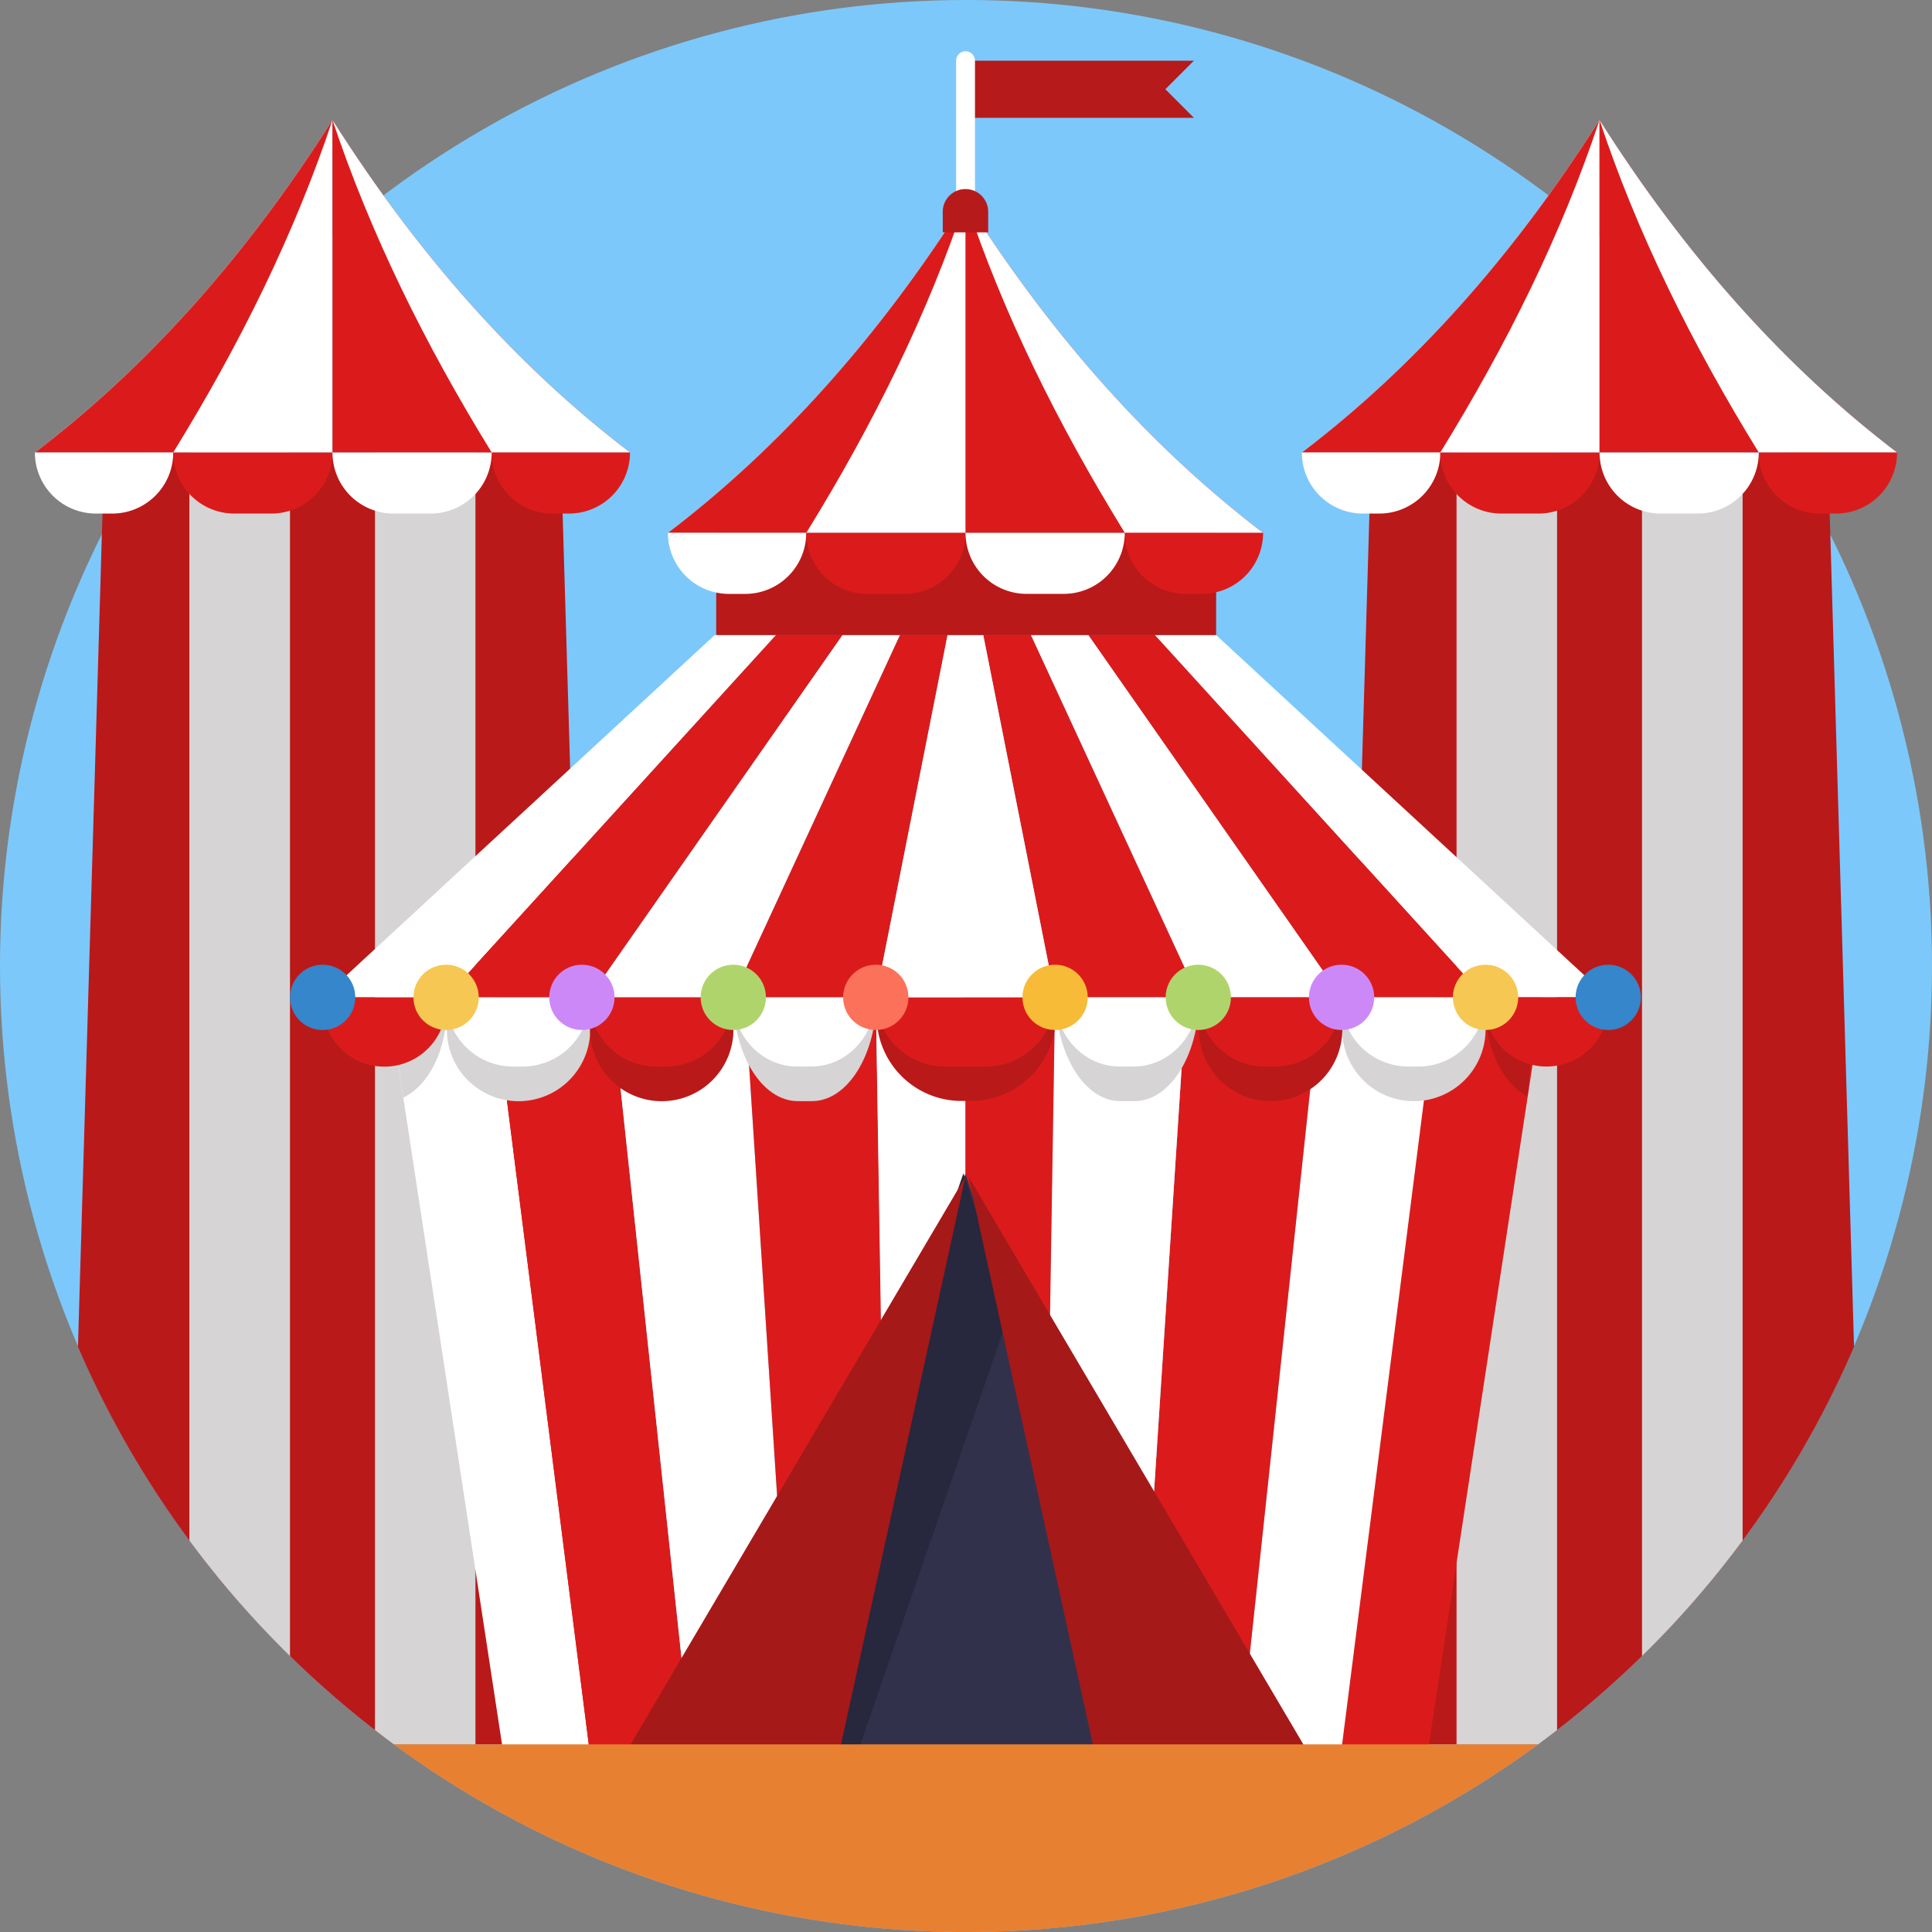 <svg xmlns="http://www.w3.org/2000/svg" viewBox="0 0 512 512"><rect x="0" y="0" width="512" height="512" fill="#808080" stroke="none"/><defs><style>.cls-1{fill:#7cc8fb;}.cls-2{fill:#ba1919;}.cls-3{fill:#d6d4d4;}.cls-4{fill:#fff;}.cls-5{fill:#db1b1b;}.cls-6{fill:#b71a1a;}.cls-7{fill:none;stroke:#fff;stroke-linecap:round;stroke-miterlimit:10;stroke-width:5px;}.cls-8{fill:#32314b;}.cls-9{fill:#27273d;}.cls-10{fill:#a51919;}.cls-11{fill:#3586cb;}.cls-12{fill:#f6c752;}.cls-13{fill:#cd88f8;}.cls-14{fill:#b0d46c;}.cls-15{fill:#fc715a;}.cls-16{fill:#f7bb38;}.cls-17{fill:#e88032;}</style></defs><title>Circus</title><g id="BULINE"><circle class="cls-1" cx="256" cy="256" r="256"/></g><g id="Icons"><path class="cls-2" d="M158.63,462.28H104.37q-2.53-1.86-5-3.79A256.77,256.77,0,0,1,20.66,356.9L27,141.56l.16-5.46.47-16.17H148.63l.47,16.17,2,67.61.69,23.76.83,28.35.25,8.48h0l.25,8.57.06,2s0,0,0,0l.23,8.19s0,0,0,0Z"/><path class="cls-3" d="M126,119.93V462.28H104.37q-2.53-1.86-5-3.79V119.93Z"/><path class="cls-3" d="M76.85,119.93V438.87a256.37,256.37,0,0,1-26.66-30.61V119.93Z"/><path class="cls-4" d="M88.11,31.79v88.14H9.25Q53.79,86,88.11,31.79Z"/><path class="cls-5" d="M88.11,31.79c-10,30-24.42,59.28-42.22,88.14H9.25Q53.79,86,88.11,31.79Z"/><path class="cls-5" d="M88.11,31.79v88.14H167Q122.43,86,88.11,31.79Z"/><path class="cls-4" d="M88.11,31.79c10,30,24.41,59.28,42.21,88.14H167Q122.43,86,88.11,31.79Z"/><path class="cls-4" d="M9.25,119.93H45.91a0,0,0,0,1,0,0v0A16.17,16.17,0,0,1,29.74,136.1H25.42A16.17,16.17,0,0,1,9.25,119.93v0A0,0,0,0,1,9.25,119.93Z"/><path class="cls-5" d="M45.91,119.93H88.11a0,0,0,0,1,0,0v0A16.17,16.17,0,0,1,71.94,136.1H62.09a16.17,16.17,0,0,1-16.17-16.17v0A0,0,0,0,1,45.91,119.93Z"/><path class="cls-5" d="M146.47,119.93h4.32A16.17,16.17,0,0,1,167,136.1v0a0,0,0,0,1,0,0H130.3a0,0,0,0,1,0,0v0a16.17,16.17,0,0,1,16.17-16.17Z" transform="translate(297.26 256.03) rotate(-180)"/><path class="cls-4" d="M104.28,119.93h9.85A16.17,16.17,0,0,1,130.3,136.1v0a0,0,0,0,1,0,0H88.11a0,0,0,0,1,0,0v0a16.17,16.17,0,0,1,16.17-16.17Z" transform="translate(218.41 256.03) rotate(-180)"/><path class="cls-2" d="M491.34,356.9a256.73,256.73,0,0,1-78.7,101.59q-2.47,1.93-5,3.79H353.37l5.24-179.36h0l.22-7.65h0l.09-3,.23-7.95h0l.23-7.74.84-28.77.69-23.8h0l2-67.88.47-16.17H484.42l.47,16.17.16,5.46Z"/><path class="cls-3" d="M461.81,119.93V408.26a256.37,256.37,0,0,1-26.66,30.61V119.93Z"/><path class="cls-3" d="M412.64,119.93V458.49q-2.47,1.93-5,3.79H386V119.93Z"/><polygon class="cls-6" points="316.4 16.08 257.3 16.08 257.3 23.65 257.3 31.22 316.4 31.22 308.83 23.65 316.4 16.08"/><line class="cls-7" x1="255.88" y1="58.61" x2="255.88" y2="16.08"/><polygon class="cls-4" points="156.18 463.48 133.23 463.48 106.91 291.08 104.23 273.48 102.83 264.3 130.87 264.3 132.03 273.48 134.36 291.73 156.18 463.48"/><polygon class="cls-5" points="130.87 264.31 161.87 264.31 183.19 463.48 156.18 463.48 130.87 264.31"/><polygon class="cls-4" points="183.19 463.48 210.31 463.48 197.34 264.31 161.87 264.31 183.19 463.48"/><polygon class="cls-5" points="210.31 463.48 235.5 463.48 232.09 264.31 197.34 264.31 210.31 463.48"/><polygon class="cls-4" points="255.85 264.3 255.85 463.48 235.26 463.48 232.09 264.3 255.85 264.3"/><polygon class="cls-5" points="408.87 264.3 407.47 273.48 404.8 290.96 378.48 463.48 355.53 463.48 377.35 291.76 379.67 273.48 380.83 264.3 408.87 264.3"/><polygon class="cls-4" points="380.83 264.31 349.83 264.31 328.51 463.48 355.52 463.48 380.83 264.31"/><polygon class="cls-5" points="328.51 463.48 301.39 463.48 314.36 264.31 349.83 264.31 328.51 463.48"/><polygon class="cls-4" points="301.39 463.48 276.2 463.48 279.61 264.31 314.36 264.31 301.39 463.48"/><polygon class="cls-5" points="255.85 264.3 255.85 463.48 276.44 463.48 279.61 264.3 255.85 264.3"/><path class="cls-3" d="M118.41,264.31v3c0,11-4.88,20.46-11.54,23.55l-4-26.52Z"/><path class="cls-3" d="M118.42,264.3h38a0,0,0,0,1,0,0v8.53a19,19,0,0,1-19,19h0a19,19,0,0,1-19-19V264.3a0,0,0,0,1,0,0Z"/><path class="cls-2" d="M156.37,264.3h38a0,0,0,0,1,0,0v8.53a19,19,0,0,1-19,19h0a19,19,0,0,1-19-19V264.3A0,0,0,0,1,156.37,264.3Z"/><path class="cls-2" d="M232.33,264.3H279.8a0,0,0,0,1,0,0v5a22.46,22.46,0,0,1-22.46,22.46h-2.55a22.46,22.46,0,0,1-22.46-22.46v-5a0,0,0,0,1,0,0Z"/><path class="cls-3" d="M194.33,264.3c0,15.2,7.65,27.51,17.09,27.51h3.77c9.44,0,17.09-12.31,17.09-27.51Z"/><path class="cls-2" d="M407.47,264.31l-2.67,26.23c-6.47-3.27-11.13-12.45-11.13-23.27v-3Z"/><path class="cls-3" d="M374.69,264.3h0a19,19,0,0,1,19,19v8.53a0,0,0,0,1,0,0h-38a0,0,0,0,1,0,0v-8.53A19,19,0,0,1,374.69,264.3Z" transform="translate(749.38 556.12) rotate(-180)"/><path class="cls-2" d="M336.74,264.3h0a19,19,0,0,1,19,19v8.53a0,0,0,0,1,0,0h-38a0,0,0,0,1,0,0v-8.53A19,19,0,0,1,336.74,264.3Z" transform="translate(673.47 556.12) rotate(180)"/><path class="cls-3" d="M279.8,264.3c0,15.2,7.65,27.51,17.09,27.51h3.78c9.44,0,17.09-12.31,17.09-27.51Z"/><rect class="cls-2" x="189.8" y="141.22" width="132.49" height="27.11"/><path class="cls-4" d="M255.88,53.08v88.14H177Q221.57,107.29,255.88,53.08Z"/><path class="cls-5" d="M255.88,53.08c-9.95,30-24.41,59.28-42.21,88.14H177Q221.57,107.29,255.88,53.08Z"/><path class="cls-5" d="M255.88,53.08v88.14h78.86Q290.19,107.29,255.88,53.08Z"/><path class="cls-4" d="M255.88,53.08c9.95,30,24.41,59.28,42.22,88.14h36.64Q290.19,107.29,255.88,53.08Z"/><path class="cls-4" d="M177,141.22h36.66a0,0,0,0,1,0,0v0a16.17,16.17,0,0,1-16.17,16.17H193.2A16.17,16.17,0,0,1,177,141.22v0a0,0,0,0,1,0,0Z"/><path class="cls-5" d="M213.69,141.22h42.19a0,0,0,0,1,0,0v0a16.17,16.17,0,0,1-16.17,16.17h-9.85a16.17,16.17,0,0,1-16.17-16.17v0A0,0,0,0,1,213.69,141.22Z"/><path class="cls-5" d="M314.24,141.22h4.32a16.17,16.17,0,0,1,16.17,16.17v0a0,0,0,0,1,0,0H298.07a0,0,0,0,1,0,0v0A16.17,16.17,0,0,1,314.24,141.22Z" transform="translate(632.81 298.6) rotate(-180)"/><path class="cls-4" d="M272.05,141.22h9.85a16.17,16.17,0,0,1,16.17,16.17v0a0,0,0,0,1,0,0H255.88a0,0,0,0,1,0,0v0a16.17,16.17,0,0,1,16.17-16.17Z" transform="translate(553.95 298.6) rotate(-180)"/><path class="cls-4" d="M423.89,31.79v88.14H345Q389.58,86,423.89,31.79Z"/><path class="cls-5" d="M423.89,31.79c-9.95,30-24.41,59.28-42.21,88.14H345Q389.58,86,423.89,31.79Z"/><path class="cls-5" d="M423.89,31.79v88.14h78.86Q458.22,86,423.89,31.79Z"/><path class="cls-4" d="M423.89,31.79c9.95,30,24.42,59.28,42.22,88.14h36.64Q458.22,86,423.89,31.79Z"/><path class="cls-4" d="M345,119.93H381.7a0,0,0,0,1,0,0v0a16.17,16.17,0,0,1-16.17,16.17h-4.32A16.17,16.17,0,0,1,345,119.93v0A0,0,0,0,1,345,119.93Z"/><path class="cls-5" d="M381.7,119.93h42.19a0,0,0,0,1,0,0v0a16.17,16.17,0,0,1-16.17,16.17h-9.85a16.17,16.17,0,0,1-16.17-16.17v0A0,0,0,0,1,381.7,119.93Z"/><path class="cls-5" d="M482.26,119.93h4.32a16.17,16.17,0,0,1,16.17,16.17v0a0,0,0,0,1,0,0H466.09a0,0,0,0,1,0,0v0a16.17,16.17,0,0,1,16.17-16.17Z" transform="translate(968.83 256.03) rotate(-180)"/><path class="cls-4" d="M440.06,119.93h9.85a16.17,16.17,0,0,1,16.17,16.17v0a0,0,0,0,1,0,0H423.89a0,0,0,0,1,0,0v0a16.17,16.17,0,0,1,16.17-16.17Z" transform="translate(889.98 256.03) rotate(-180)"/><polygon class="cls-4" points="205.63 168.32 118.22 264.31 85.5 264.31 189.38 168.32 205.63 168.32"/><polygon class="cls-5" points="223.27 168.32 156.18 264.31 118.22 264.31 205.63 168.32 223.27 168.32"/><polygon class="cls-4" points="223.27 168.32 238.5 168.32 194.13 264.31 156.18 264.31 223.27 168.32"/><polygon class="cls-5" points="251.11 168.32 232.09 264.31 194.13 264.31 238.5 168.32 251.11 168.32"/><path class="cls-5" d="M85.5,264.31h32.72a0,0,0,0,1,0,0v2a16.36,16.36,0,0,1-16.36,16.36h0A16.36,16.36,0,0,1,85.5,266.28v-2A0,0,0,0,1,85.5,264.31Z"/><path class="cls-4" d="M118.22,264.31h38a0,0,0,0,1,0,0v.64a17.7,17.7,0,0,1-17.7,17.7h-2.55a17.7,17.7,0,0,1-17.7-17.7v-.64A0,0,0,0,1,118.22,264.31Z"/><path class="cls-5" d="M156.18,264.31h38a0,0,0,0,1,0,0v.64a17.7,17.7,0,0,1-17.7,17.7h-2.55a17.7,17.7,0,0,1-17.7-17.7v-.64A0,0,0,0,1,156.18,264.31Z"/><path class="cls-5" d="M232.14,264.31h47.47a0,0,0,0,1,0,0v0a18.34,18.34,0,0,1-18.34,18.34H250.47a18.34,18.34,0,0,1-18.34-18.34v0a0,0,0,0,1,0,0Z"/><path class="cls-4" d="M194.13,264.31c0,10.12,7.65,18.33,17.09,18.33H215c9.44,0,17.09-8.21,17.09-18.33Z"/><polygon class="cls-4" points="306.07 168.32 393.47 264.31 426.2 264.31 322.31 168.32 306.07 168.32"/><polygon class="cls-5" points="288.43 168.32 355.52 264.31 393.47 264.31 306.07 168.32 288.43 168.32"/><polygon class="cls-4" points="288.43 168.32 273.19 168.32 317.56 264.31 355.52 264.31 288.43 168.32"/><polygon class="cls-5" points="260.58 168.32 279.61 264.31 317.56 264.31 273.2 168.32 260.58 168.32"/><path class="cls-5" d="M409.84,264.31h0a16.36,16.36,0,0,1,16.36,16.36v2a0,0,0,0,1,0,0H393.47a0,0,0,0,1,0,0v-2A16.36,16.36,0,0,1,409.84,264.31Z" transform="translate(819.67 546.95) rotate(-180)"/><path class="cls-4" d="M373.22,264.31h2.55a17.7,17.7,0,0,1,17.7,17.7v.64a0,0,0,0,1,0,0h-38a0,0,0,0,1,0,0V282a17.7,17.7,0,0,1,17.7-17.7Z" transform="translate(748.99 546.95) rotate(180)"/><path class="cls-5" d="M335.27,264.31h2.55a17.7,17.7,0,0,1,17.7,17.7v.64a0,0,0,0,1,0,0h-38a0,0,0,0,1,0,0V282A17.7,17.7,0,0,1,335.27,264.31Z" transform="translate(673.08 546.95) rotate(180)"/><path class="cls-4" d="M279.61,264.31c0,10.12,7.65,18.33,17.09,18.33h3.77c9.44,0,17.09-8.21,17.09-18.33Z"/><polygon class="cls-4" points="279.61 264.31 232.09 264.31 251.11 168.32 260.58 168.32 279.61 264.31"/><polygon class="cls-8" points="255.87 311.08 255.85 311.82 255.85 311.08 203.21 463.48 251 463.48 255.85 463.48 306.07 463.48 255.87 311.08"/><polygon class="cls-9" points="267.52 347.91 227.65 463.32 202.69 463.32 255.32 310.93 255.32 311.66 255.34 310.93 267.52 347.91"/><polygon class="cls-10" points="255.85 311.82 166.4 463.48 222.62 463.48 255.85 311.82"/><polygon class="cls-10" points="256.66 311.82 346.11 463.48 289.88 463.48 256.66 311.82"/><path class="cls-6" d="M255.88,50.11h0a6,6,0,0,1,6,6v5.46a0,0,0,0,1,0,0H249.84a0,0,0,0,1,0,0V56.15A6,6,0,0,1,255.88,50.11Z"/><circle class="cls-11" cx="85.5" cy="264.31" r="8.65"/><circle class="cls-12" cx="118.22" cy="264.31" r="8.65"/><circle class="cls-13" cx="154.21" cy="264.31" r="8.65"/><circle class="cls-14" cx="194.33" cy="264.31" r="8.65"/><circle class="cls-15" cx="232.09" cy="264.31" r="8.65"/><circle class="cls-16" cx="279.61" cy="264.31" r="8.65"/><circle class="cls-14" cx="317.56" cy="264.31" r="8.65"/><circle class="cls-13" cx="355.53" cy="264.31" r="8.65"/><circle class="cls-12" cx="393.68" cy="264.31" r="8.65"/><circle class="cls-11" cx="426.2" cy="264.31" r="8.65"/><path class="cls-17" d="M407.63,462.28a256.07,256.07,0,0,1-303.26,0Z"/></g></svg>